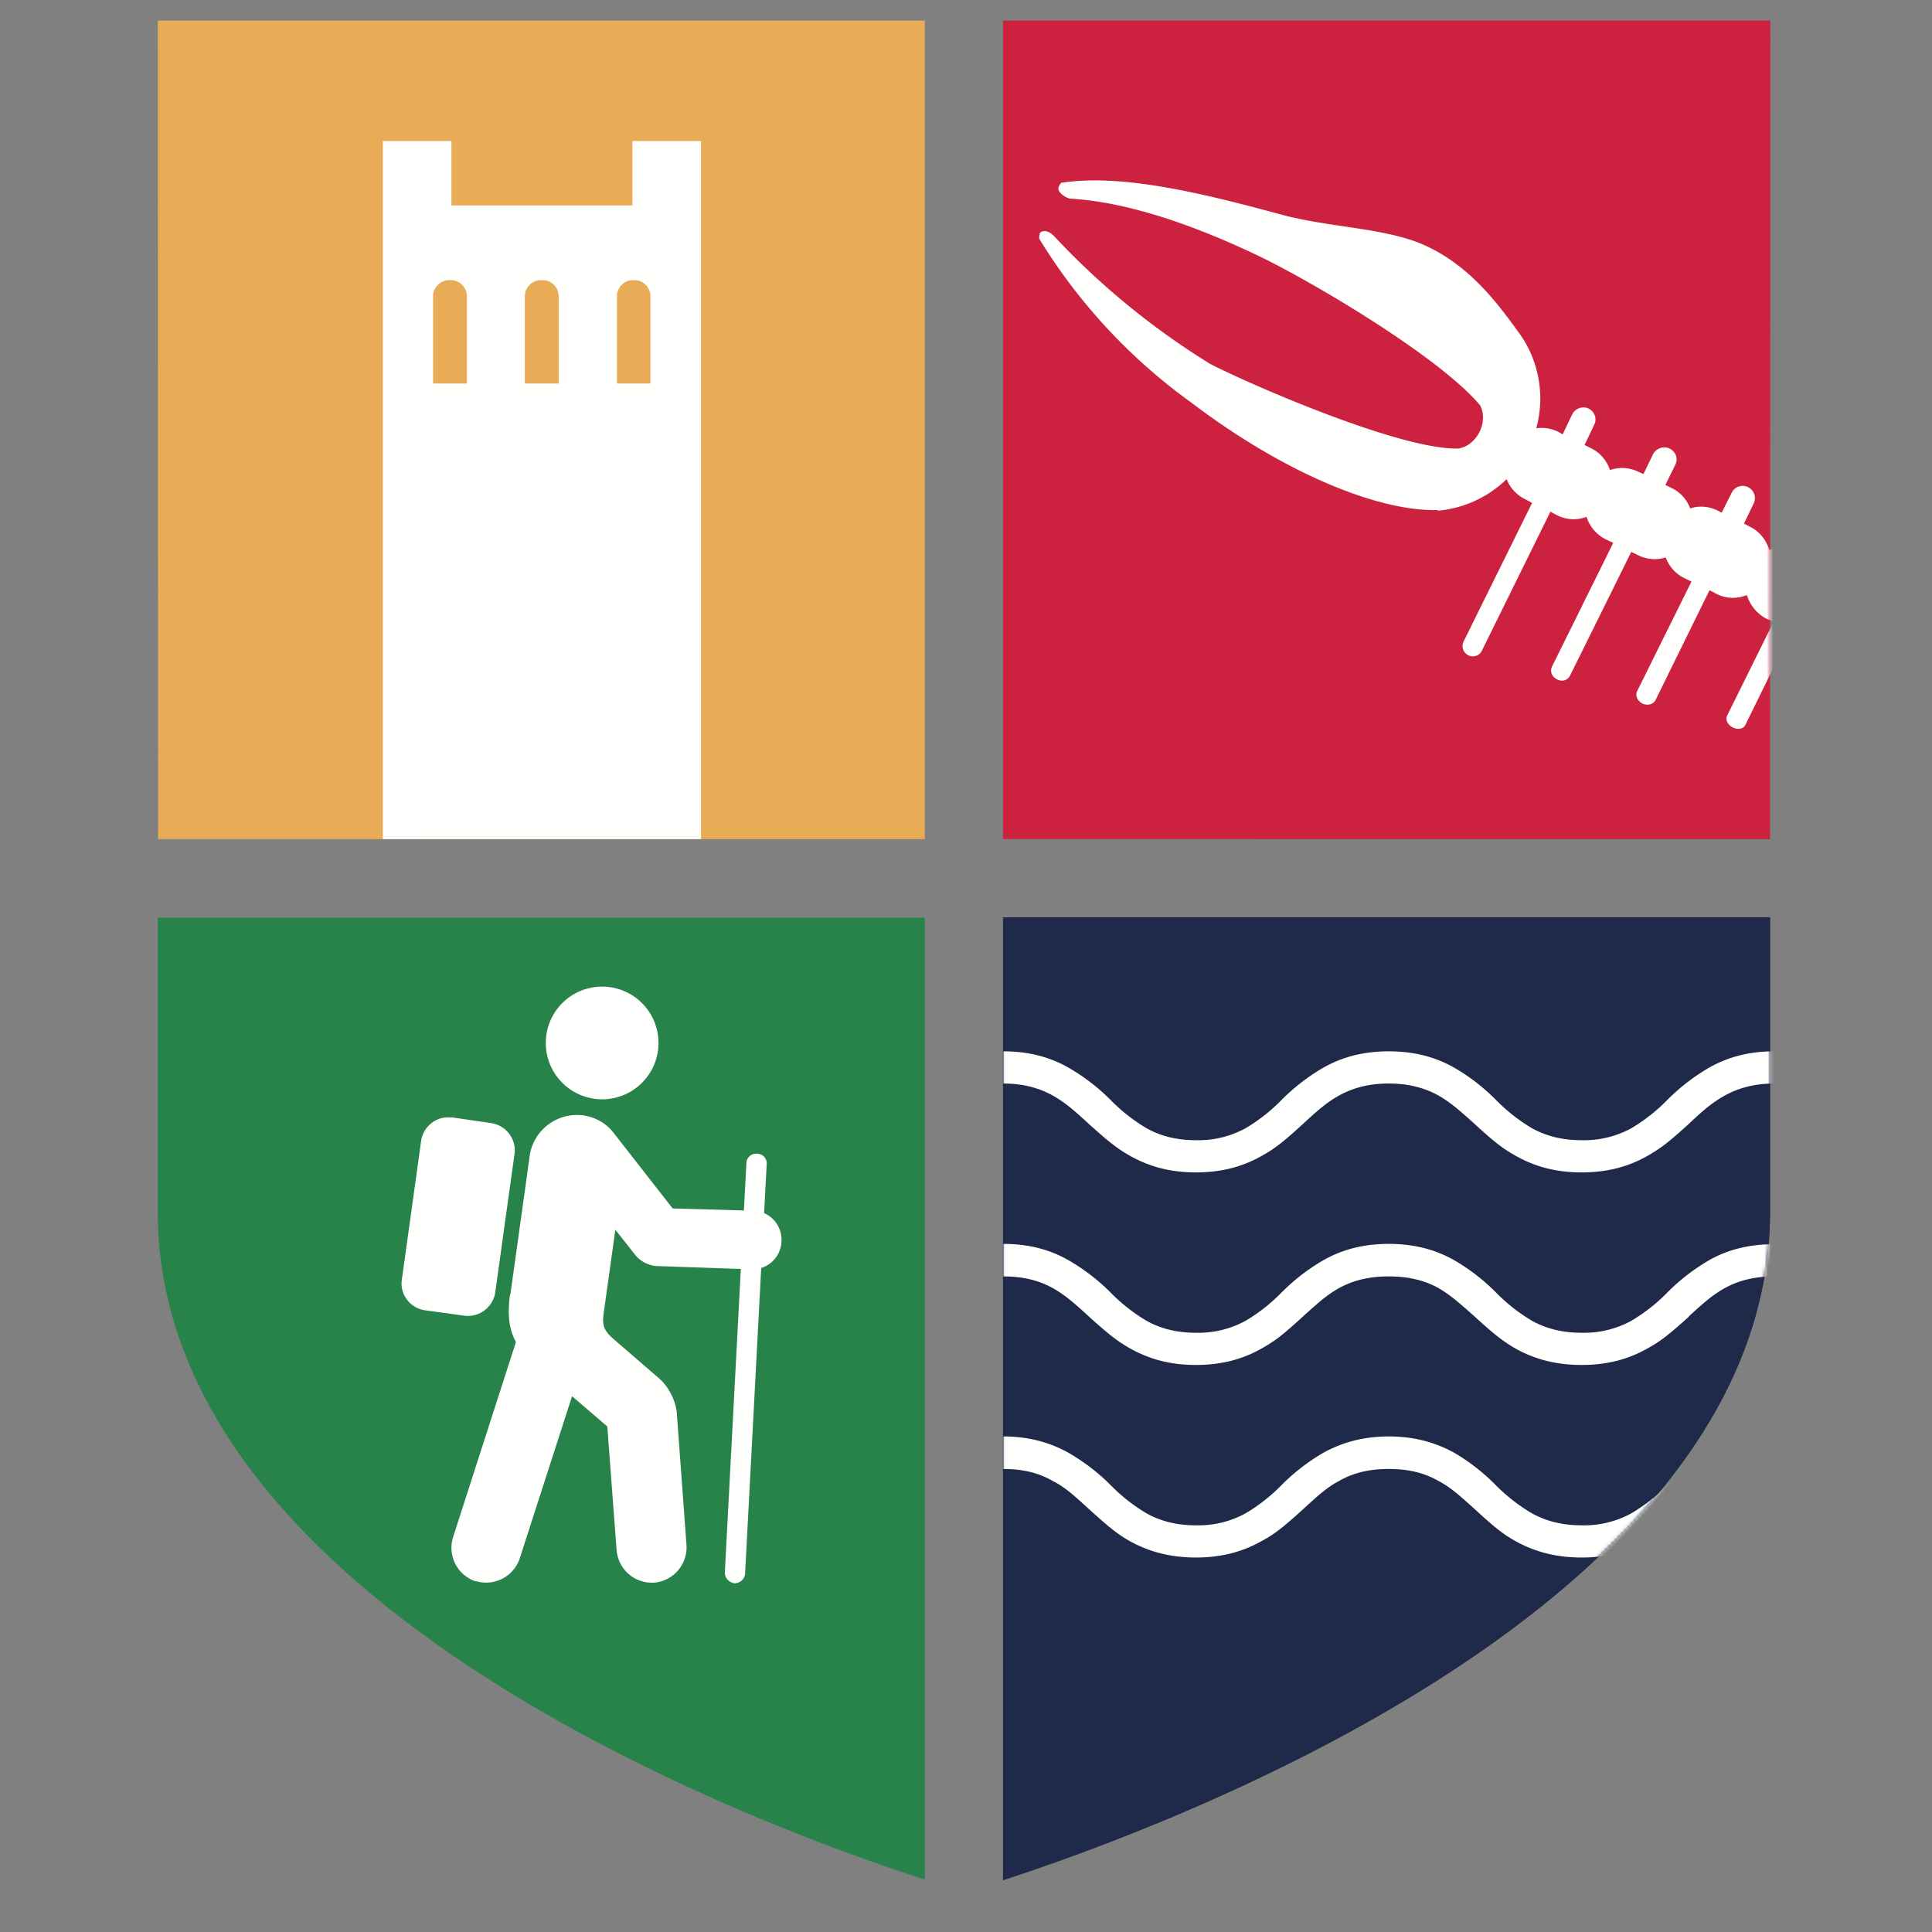<svg xmlns="http://www.w3.org/2000/svg" xmlns:xlink="http://www.w3.org/1999/xlink" width="600" height="600"><rect width="100%" height="100%" fill="#808080" stroke="none"/><defs><path id="a" d="M238.2 0v91.5C238.1 214 50 282.7 0 299V0h238.2Z"/><path id="c" d="m246.6 6.4-.1 254.2H8.3V6.4z"/></defs><g fill="none" fill-rule="evenodd"><path fill="none" d="M0 0h600v600H0z"/><g transform="translate(311.5 284.9)"><path fill="#1F294A" d="M238.2 0v91.5C238.1 214 50 282.7 0 299V0h238.2Z"/><mask id="b" fill="#fff"><use xlink:href="#a"/></mask><use xlink:href="#a" fill="#1F294A"/><path fill="#FFFFFE" fill-rule="nonzero" d="M0 111.5c6.2 0 11 1.2 15.4 3.6 3.5 2 5.9 3.9 11.2 8.8 6 5.4 8.8 7.7 13.1 10.1 6 3.3 12.4 5 20.2 5 7.8 0 14.3-1.7 20.2-5 4.4-2.4 7.2-4.7 13.1-10.1 5.4-4.9 7.8-6.9 11.2-8.8 4.4-2.4 9.3-3.6 15.4-3.6s11 1.2 15.4 3.6c3.4 2 5.8 4 11.2 8.8 5.9 5.4 8.7 7.7 13.1 10.2 5.9 3.2 12.4 4.9 20.2 4.9 7.8 0 14.3-1.7 20.2-5 4.3-2.3 7.2-4.7 13.1-10v-.1c5.3-4.9 7.8-6.9 11.2-8.8 4.4-2.4 9.3-3.6 15.4-3.6v-10c-7.8 0-14.3 1.6-20.2 4.9a62.6 62.6 0 0 0-13.1 10.1 54.7 54.7 0 0 1-11.2 8.8 30.6 30.6 0 0 1-15.4 3.7c-6.1 0-11-1.3-15.4-3.7a54.8 54.8 0 0 1-11.2-8.8 62.6 62.6 0 0 0-13.1-10.1c-5.9-3.3-12.4-5-20.2-5-7.8 0-14.3 1.7-20.2 5a62.6 62.6 0 0 0-13.1 10.1 54.7 54.7 0 0 1-11.2 8.8 30.6 30.6 0 0 1-15.4 3.7c-6 0-11-1.3-15.3-3.7a54.7 54.7 0 0 1-11.2-8.8 62.6 62.6 0 0 0-13.2-10.1c-5.8-3.3-12.4-5-20.1-5v10ZM0 51.6c6.2 0 11 1.3 15.4 3.7 3.5 2 5.9 3.9 11.2 8.8 6 5.4 8.8 7.7 13.1 10.1 6 3.3 12.4 5 20.2 5 7.8 0 14.3-1.7 20.2-5 4.4-2.4 7.2-4.7 13.1-10.1 5.4-5 7.8-6.9 11.2-8.8 4.4-2.4 9.3-3.7 15.4-3.7s11 1.3 15.4 3.7c3.4 2 5.8 3.9 11.2 8.8 5.9 5.4 8.7 7.7 13.1 10.1 5.9 3.3 12.4 5 20.2 5 7.8 0 14.3-1.7 20.2-5 4.3-2.4 7.2-4.7 13.1-10.1 5.3-5 7.8-6.9 11.2-8.8 4.4-2.4 9.3-3.7 15.4-3.7v-10c-7.8 0-14.3 1.7-20.2 5a62.6 62.6 0 0 0-13.1 10.1 54.7 54.7 0 0 1-11.2 8.8 30.6 30.6 0 0 1-15.4 3.7c-6.1 0-11-1.3-15.4-3.7a54.8 54.8 0 0 1-11.2-8.8A62.6 62.6 0 0 0 140 46.6c-5.9-3.3-12.4-5-20.2-5-7.8 0-14.3 1.7-20.2 5a62.6 62.6 0 0 0-13.1 10.1 54.7 54.7 0 0 1-11.2 8.8 30.6 30.6 0 0 1-15.4 3.7c-6 0-11-1.3-15.3-3.7a54.7 54.7 0 0 1-11.2-8.8 62.6 62.6 0 0 0-13.2-10.1c-5.8-3.3-12.4-5-20.1-5v10ZM0 171.3c6.2 0 11 1.2 15.4 3.7 3.5 1.8 5.9 3.8 11.2 8.7 6 5.4 8.8 7.8 13.1 10.2 6 3.2 12.4 4.9 20.2 4.9 7.8 0 14.3-1.7 20.2-5 4.4-2.3 7.2-4.7 13.1-10 5.4-5 7.8-7 11.2-8.8 4.4-2.5 9.3-3.7 15.4-3.7s11 1.2 15.4 3.7c3.4 1.8 5.8 3.8 11.2 8.7 5.9 5.4 8.7 7.8 13.1 10.2 5.9 3.2 12.4 4.9 20.2 4.9 7.8 0 14.3-1.7 20.2-5 4.3-2.3 7.2-4.7 13.1-10 5.3-5 7.8-7 11.2-8.8 4.4-2.5 9.3-3.7 15.4-3.7v-10c-7.8 0-14.3 1.7-20.2 4.9a62.6 62.6 0 0 0-13.1 10.1 54.7 54.7 0 0 1-11.2 8.8 30.6 30.6 0 0 1-15.4 3.7c-6.1 0-11-1.3-15.4-3.7a54.8 54.8 0 0 1-11.2-8.7 62.6 62.6 0 0 0-13.1-10.2c-5.9-3.2-12.4-5-20.2-5-7.8 0-14.3 1.8-20.2 5a62.6 62.6 0 0 0-13.1 10.1 54.7 54.7 0 0 1-11.2 8.8 30.6 30.6 0 0 1-15.4 3.7c-6 0-11-1.3-15.3-3.7a54.7 54.7 0 0 1-11.2-8.8 62.6 62.6 0 0 0-13.2-10.1c-5.8-3.2-12.4-5-20.1-5v10Z" mask="url(#b)"/></g><path fill="#28834A" d="M287.2 284.9v298.8C237 567.6 49 498.8 49 376.4V285h238.2Z"/><g fill="#FFFFFE"><path d="M231.4 488.7c-.1 1.7-1.6 3-3.3 3-1.7-.2-3-1.7-3-3.3l6.7-127.1a3 3 0 0 1 3.3-3 3 3 0 0 1 3 3.3l-6.7 127ZM140.3 347l12.3 1.8c4.6.7 7.8 5 7.2 9.5l-6 43.1c-.7 4.6-5 7.8-9.6 7.2l-12.3-1.7c-4.6-.7-7.8-5-7.1-9.5l6-43.2c.7-4.5 5-7.8 9.5-7.1M187 306.4a17.4 17.4 0 1 1 0 35 17.4 17.4 0 0 1 0-35"/><path d="M158.4 402c-1.3 9.5.5 15.5 7.5 21.5l22.7 19.5 2.9 38.5a11 11 0 0 0 11.7 10 11 11 0 0 0 10-11.6l-3-40.9c-.3-4-2.5-8.3-5.6-11l-14-12.1c-3-2.6-3.7-4.3-3.1-8.2l3.6-25.8 6 7.6c1.6 2.2 4.5 3.7 7.3 3.7l29 1a9 9 0 0 0 9.3-8.9 9 9 0 0 0-8.8-9.3l-25-.7-18.2-23.3c-2.2-3-5.6-5-9.5-5.6-8-1.1-15.6 4.5-16.7 12.6l-6 43Z"/><path d="M147.7 491a11 11 0 0 0 13.7-7l18-55.8-13.3-11.4c-1.7-1.5-3.2-3-4.4-4.6l-21 65.2a11 11 0 0 0 7 13.7"/></g><g transform="translate(303.2)"><path fill="#CC2240" d="m246.6 6.4-.1 254.2H8.3V6.4z"/><mask id="d" fill="#fff"><use xlink:href="#c"/></mask><path fill="#FFFFFE" d="M399.3 252.4a6.6 6.6 0 0 1-8.8 3l-5.8-2.8a6.6 6.6 0 0 1-3.2-3.7c-1.6.5-3.4.4-5-.4l-5.7-2.8c-1-.5-1.8-1.3-2.4-2.2a8.2 8.2 0 0 1-7.6.2l-7.3-3.6c-2-1-3.5-2.7-4.2-4.7-2 .6-4.2.6-6.3-.4l-7.3-3.7c-2-1-3.5-2.7-4.2-4.7-2 .7-4.2.6-6.3-.4l-7.3-3.7c-1-.4-1.9-1.1-2.6-1.9-3.2 2-7.4 2.3-11.1.5l-10.2-5a11.6 11.6 0 0 1-5.8-6.7c-2.8 1-6 .8-8.9-.6l-2.3-1.1-12.4 25.2c-.5 1-2.2 1.3-3.8.5-1.5-.7-2.4-2.2-1.8-3.3l12.4-25.2-2.3-1.1a11.5 11.5 0 0 1-5.5-6c-2.6.7-5.5.5-8.1-.7l-2.3-1.2-14.4 29.3c-.6 1.2-2.3 1.5-3.9.7-1.5-.8-2.3-2.3-1.8-3.5l14.5-29.3-2.3-1c-3-1.6-5-4.2-6-7.3-3 1.2-6.3 1.2-9.3-.3l-2.3-1.2-16.8 34.2c-.7 1.3-2.5 1.7-4 1-1.6-.8-2.3-2.5-1.7-3.8l16.9-34.1-2.3-1.1a11.6 11.6 0 0 1-5.7-6.4c-2.7.9-5.7.7-8.4-.6l-2.3-1.1-19 38.4c-.7 1.5-2.5 2-4 1.2-1.7-.8-2.3-2.5-1.6-4l19-38.4-2.3-1.1c-3-1.5-5-4-6-7-2.8 1.1-6 1-9-.4l-2.2-1.2-21.3 43.2a3.1 3.1 0 0 1-4.2 1.4 3.2 3.2 0 0 1-1.5-4.2l21.3-43.1-2.2-1.2a11.6 11.6 0 0 1-5.7-6.2 35 35 0 0 1-21.4 9.8v-.2c-18.7.5-48.2-11.8-76.7-33.5a175.2 175.2 0 0 1-47.2-51c.4.7-.3-1.6 1-2 1.5-.5 3 .6 4 1.7A235.7 235.7 0 0 0 72.6 113c9.7 5.1 58.3 26.7 77 26.3 0 0 4-.2 6.6-5 2.5-5 .2-8.5.2-8.5-13-15.4-53.5-39.1-68.9-46.4C72 72 49.6 62.9 29.3 61.7c-1.1-.1-3.2-1.3-3.7-2.6s1-2.3.6-2.3C44 54 67.4 59.2 93.8 66.4c15.8 4.4 33.1 4.2 45.5 9.8 14.6 6.6 23.4 19.2 29.4 27.4 6 8.4 8 19.2 5.2 29.4 2.3-.3 4.6 0 6.8 1.1l1.4.8 3-6.3c1-1.8 3.2-2.6 5.1-1.7 1.9 1 2.6 3.2 1.7 5l-3 6.3 2 1c2.9 1.4 5 4 5.9 6.8 2.8-1 6-.9 9 .6l1.4.6 3-6.2c1-1.8 3.3-2.6 5.1-1.7 2 1 2.7 3.2 1.8 5l-3.1 6.3 2 1c2.7 1.3 4.7 3.6 5.7 6.3 2.7-.9 5.7-.7 8.4.6l1.4.7 3.1-6.2a3.8 3.8 0 1 1 6.8 3.4l-3 6.2 1.9 1c3 1.5 5 4.1 6 7.2 3-1.2 6.3-1.2 9.3.3l1.4.7 3.1-6.2a3.8 3.8 0 0 1 6.8 3.4l-3 6.2 1.9 1c2.6 1.3 4.5 3.4 5.6 6 2.6-.8 5.4-.6 8 .7l1.5.7 3-6.2c1-2 3.2-2.7 5-1.7 2 .9 2.7 3.1 1.8 5l-3 6.2 2 1c2.8 1.4 4.8 3.9 5.8 6.7 2.8-1 6-.9 8.8.6l1.4.7 3.1-6.3c1-1.8 3.2-2.6 5-1.7 2 1 2.7 3.2 1.8 5l-3 6.3 2 1c2.8 1.4 4.8 3.8 5.8 6.7 1.6-.3 3.3-.2 5 .6l1 .5 2.1-4.5a2.7 2.7 0 0 1 5 2.4l-2.3 4.5 1.4.7c2 1 3.5 2.7 4.2 4.7 2-.6 4.3-.6 6.3.5l1 .5 2.3-4.5c.6-1.4 2.2-2 3.6-1.3 1.3.7 2 2.3 1.2 3.7l-2.2 4.5 1.4.7c2 1 3.5 2.7 4.2 4.7 2-.7 4.3-.6 6.3.4l1 .5 2.2-4.4c.7-1.4 2.3-2 3.7-1.3 1.3.7 1.9 2.3 1.2 3.7l-2.2 4.4 1.4.8c2.1 1 3.6 2.7 4.3 4.7 1.3-.2 2.8-.2 4.1.5l.8.4 1.7-3.5a2.1 2.1 0 0 1 3.9 1.9l-1.7 3.5 1 .5c1.7.8 2.8 2.2 3.3 3.7 1.6-.5 3.3-.4 5 .4l.7.3 1.8-3.5a2.1 2.1 0 1 1 3.8 2l-1.7 3.4 1.1.6a6.6 6.6 0 0 1 3 8.8" mask="url(#d)"/></g><path fill="#E8AC57" d="M287.2 6.4v254.2H49.1L49 6.4z"/><path fill="#FFFFFE" d="M196.4 43.8v20h-56.2v-20h-21.3v216.8h98.8V43.8z"/><path fill="#E8AC57" d="M140 87h-.5a5 5 0 0 0-5 5.1v27H145V92a5 5 0 0 0-5-5M168.5 87h-.5a5 5 0 0 0-5 5.1v27h10.5V92a5 5 0 0 0-5-5M197 87h-.4a5 5 0 0 0-5 5.1v27H202V92a5 5 0 0 0-5-5"/></g></svg>